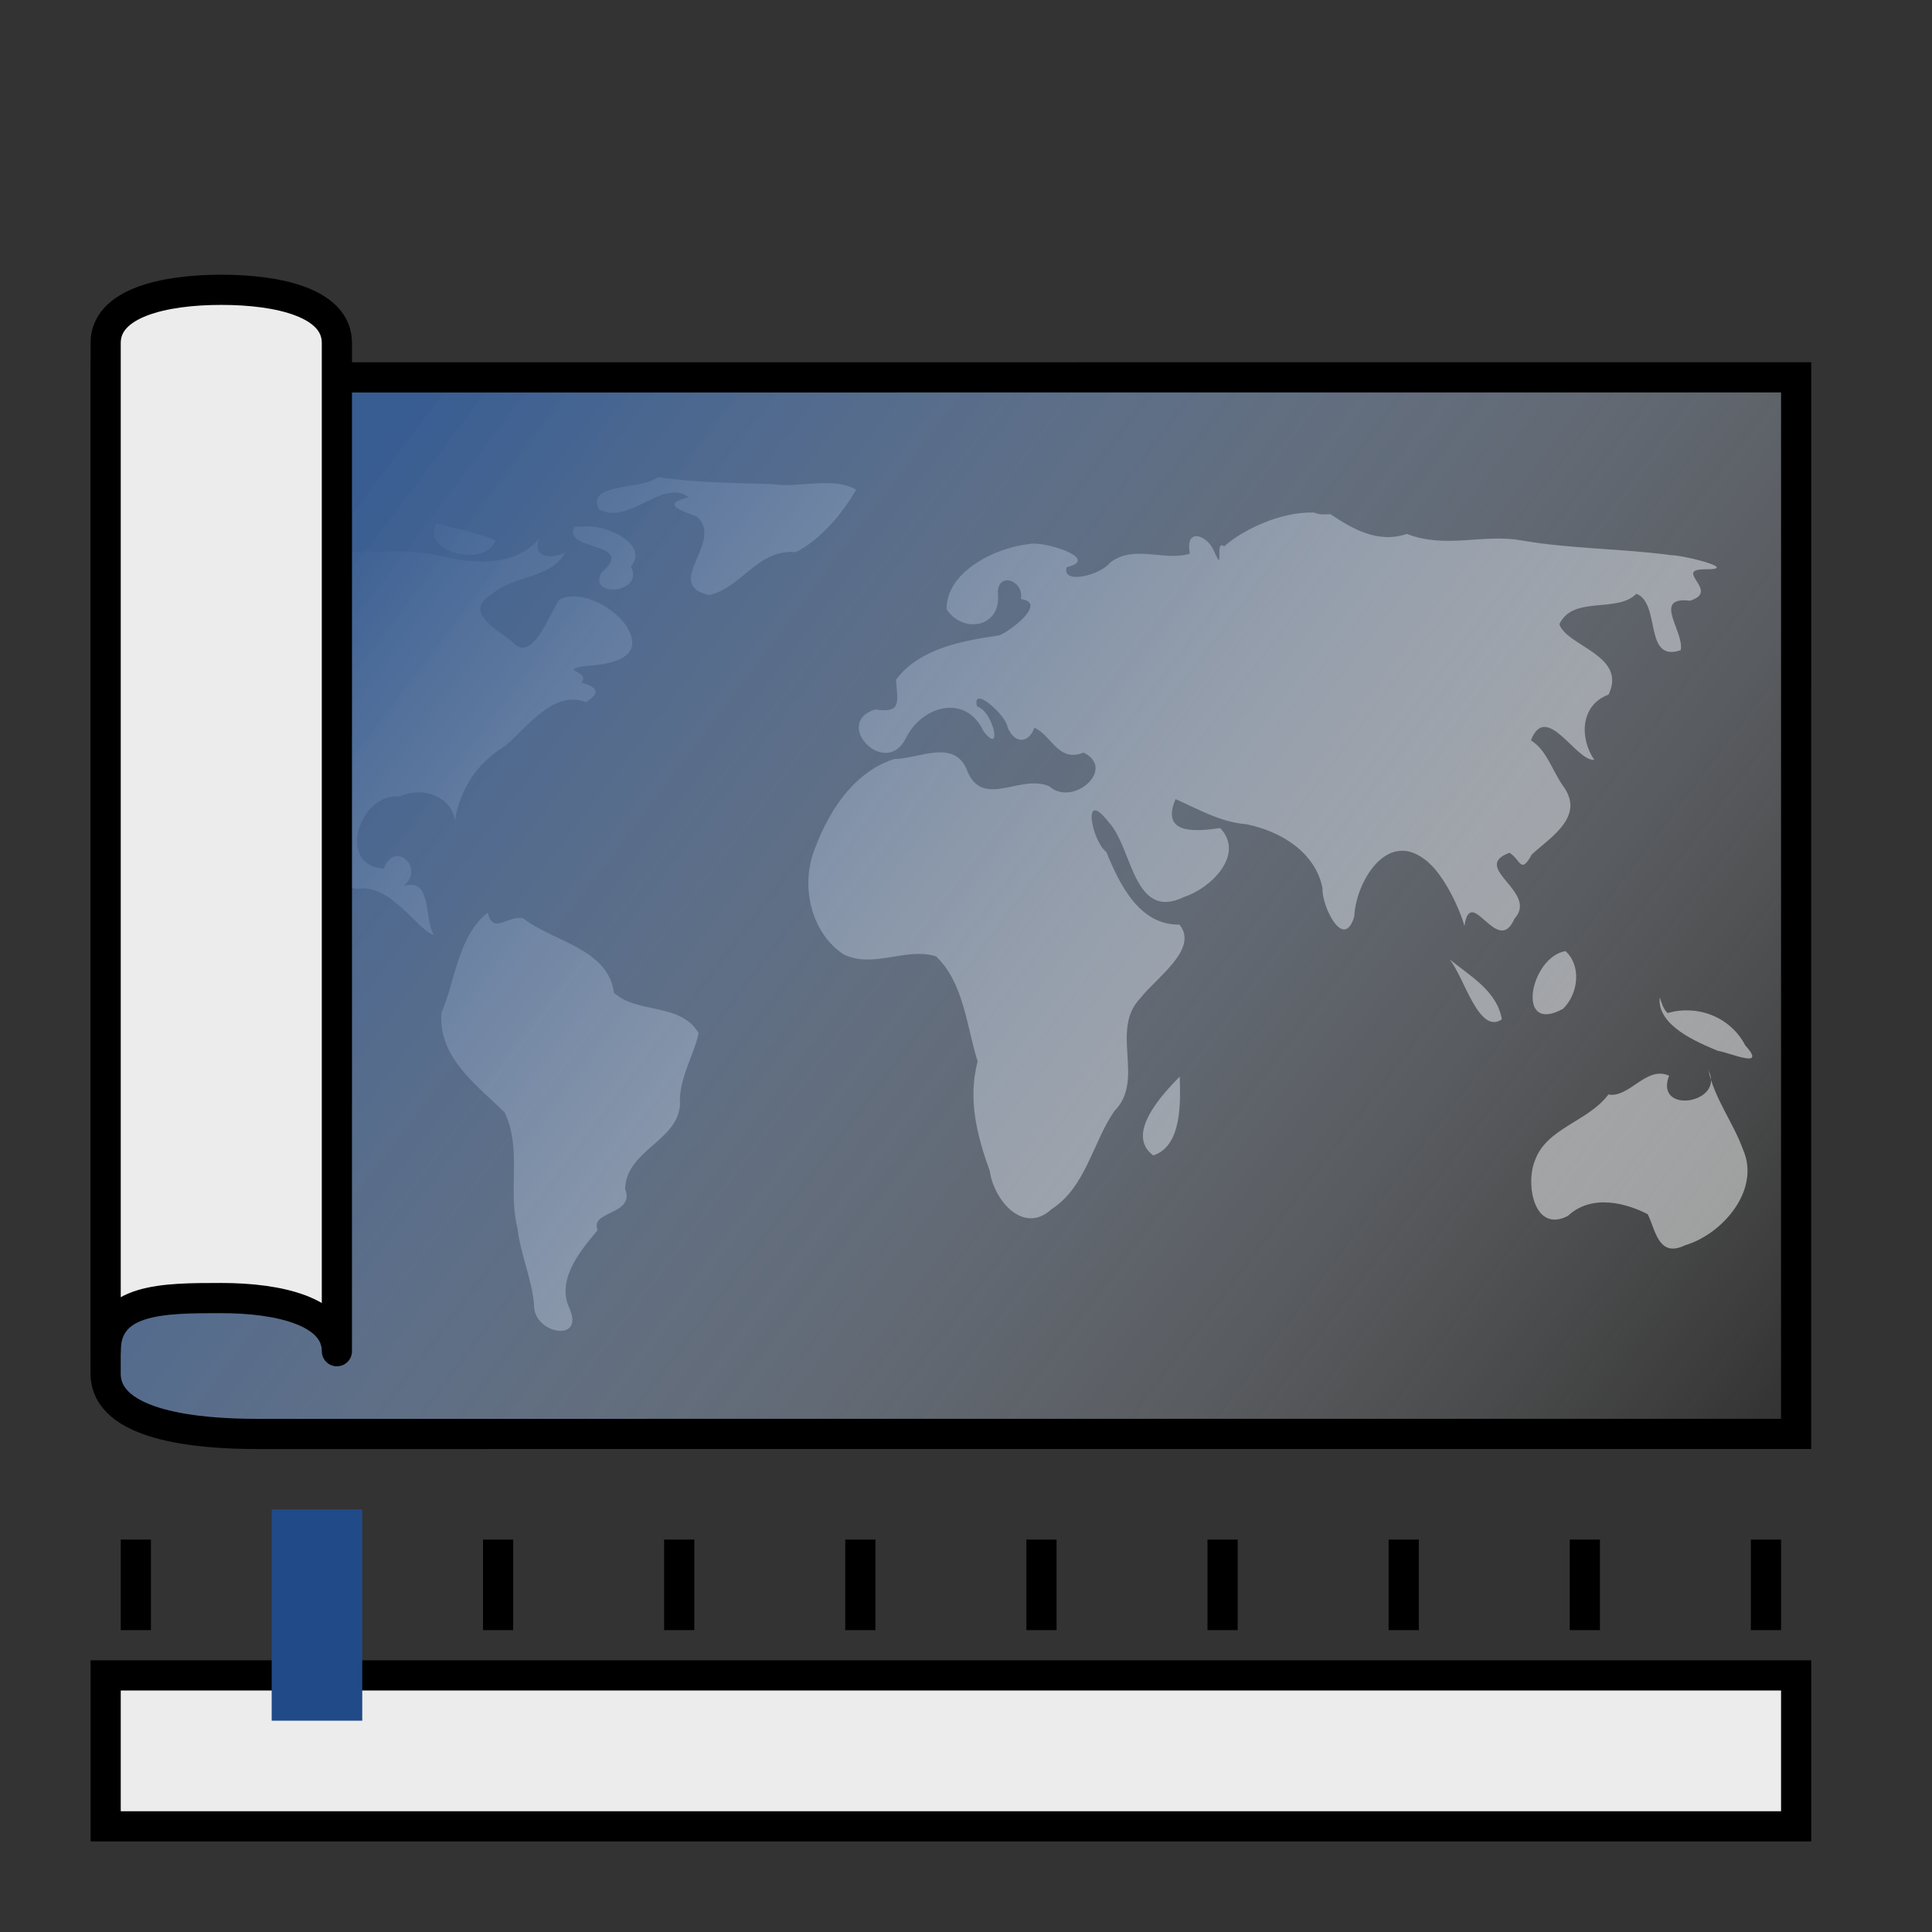 <svg width="64" height="64" xmlns="http://www.w3.org/2000/svg" xmlns:xlink="http://www.w3.org/1999/xlink"><rect width="100%" height="100%" fill="#333333" stroke="none"/><defs><linearGradient id="a" x1="14" x2="59" y1="13" y2="47" gradientUnits="userSpaceOnUse"><stop stop-color="#385d92" offset="0"/><stop stop-color="#ececec" stop-opacity="0" offset="1"/></linearGradient></defs><path d="m21.8 15.8c-.511.438-2.41.179-1.96 1.07.997.553 2.13-1.05 2.97-.398-.92.233-.287.426.27.639.944.81-1.16 2.26.411 2.6 1.1-.245 1.59-1.53 2.87-1.42.833-.419 1.54-1.28 2-2.07-.785-.448-1.87-.043-2.78-.185-1.26-.041-2.53-.042-3.78-.23zm21.7 1.18c-1.1-.034-2.37.597-2.95 1.12-.328-.261.015.958-.321.185-.235-.592-.989-.816-.812.052-.82.276-1.84-.316-2.64.298-.339.435-1.63.733-1.44.153 1.17-.278-.798-.885-1.24-.766-1.12.116-2.75.908-2.74 2.16.541.826 1.82.606 1.7-.519-.025-.751.875-.436.763.181.891.122-.368 1.07-.707 1.2-1.26.19-2.63.425-3.43 1.47.044.746.201 1.12-.693.988-1.43.451.347 2.31 1.02.949.522-1.07 1.98-1.49 2.57-.23.642.844.336-.654-.216-.82-.179-.74.973.304 1.01.682.241.593.717.53.891.024.576.249.778 1.16 1.63.824 1.1.542-.355 1.81-1.13 1.12-.937-.43-2.18.739-2.71-.481-.402-1.13-1.58-.44-2.44-.425-1.42.464-2.26 1.88-2.71 3.22-.344 1.15.013 2.57 1.04 3.25.984.482 2.07-.246 3.06.064.92.866 1.02 2.34 1.38 3.48-.332 1.27-.017 2.47.405 3.64.13.943 1.1 2.12 2.04 1.26 1.15-.745 1.36-2.21 2.09-3.26 1.02-1.02-.164-2.67.853-3.73.525-.682 1.95-1.63 1.3-2.44-1.33.025-1.99-1.34-2.42-2.4-.483-.364-.834-2.16.068-.999.802.837.811 3.31 2.51 2.48.877-.283 2.02-1.4 1.19-2.28-.729.102-2 .261-1.48-.958.743.325 1.48.763 2.35.832 1.13.23 2.29.922 2.52 2.13-.035.558.693 2.09 1.05.932.048-1.13 1.06-2.87 2.33-1.9.661.472 1.21 1.77 1.32 2.21.21-1.42 1.1 1.06 1.66-.248.812-.881-1.49-1.69-.166-2.18.379.242.367.731.738.056.647-.591 1.79-1.27 1.02-2.29-.362-.535-.538-1.17-1.05-1.49.515-1.31 1.49.705 2.1.645-.461-.655-.51-1.79.473-2.16.624-1.3-1.37-1.59-1.63-2.33.445-.963 1.92-.358 2.55-1.01.823.315.232 2.29 1.47 1.87.128-.614-.967-1.79.308-1.64 1.02-.312-.566-1.03.479-1.04 1.23.013-.683-.467-1.11-.469-1.65-.223-3.33-.204-4.97-.491-1.26-.222-2.49.289-3.78-.213-.964.33-1.81-.174-2.53-.653-.188.012-.388.022-.564-.063zm8.47 7.67.002.018zm-37.5-7.31c-.586.909 1.6 1.51 1.95.559-.43-.196-1.38-.402-1.95-.559zm4.56.096c-.443.847 2.11.491.893 1.53-.464.851 1.44.698.976-.196.636-.769-.905-1.44-1.6-1.32l-.137-.006-.131-.005zm-1.16.391c-.803.98-2.26.857-3.36.566-1.15-.223-2.33-.08-3.5-.123-1.19-.554-2.63-.289-3.72.355-.27.072-1 .426-.377.574-.811-.193-1.67 1.47-.396 1.09.873-.311 2.12-.722 2.8.154.681 1.15-.08 2.39-.721 3.37-.666 1.04.779 3.1.792 3.39-.145-.393-.15-1.47.253-.557.41 1.1.848 2.58 2.19 2.8 1.1-.209 2.02 1.4 2.54 1.52-.336-.516-.029-1.9-1.01-1.62.747-.576-.291-1.54-.641-.573-1.59-.07-.823-2.53.527-2.39.69-.332 1.7-.046 1.82.796.193-1.06.709-1.89 1.66-2.46.784-.68 1.62-1.87 2.68-1.46.553-.344.323-.509-.144-.644.302-.391-.727-.386.03-.541.77-.058 2.13-.185 1.48-1.3-.378-.616-1.51-1.28-2.25-.911-.32.463-.9 2.17-1.56 1.39-.322-.291-1.7-.969-.684-1.56.699-.634 1.99-.524 2.44-1.39-.43.219-1.12.196-.851-.478zm-1.71 12.4c-.991.78-1.07 2.25-1.54 3.33-.101 1.5 1.2 2.4 2.1 3.3.572 1.2.103 2.56.418 3.81.101.879.485 1.7.555 2.57-.028.941 1.69 1.27 1.17.101-.49-1.03.558-2.11.934-2.59-.279-.649 1.26-.488.909-1.37.052-1.28 1.73-1.57 1.82-2.78-.062-.859.502-1.71.613-2.38-.599-1.01-2.01-.62-2.8-1.33-.205-1.48-2.02-1.69-3.01-2.47-.503-.111-1.01.572-1.17-.199zm35.7 1.28c-1.17.188-1.68 2.79-.08 1.91.494-.483.624-1.41.08-1.91zm-3.84.271c.489.602.969 2.51 1.73 1.99-.154-.939-1.06-1.44-1.73-1.99zm6.96 1.27c-.092.926 1.25 1.48 1.92 1.76.445.071 1.65.633.914-.179-.508-.973-1.62-1.35-2.57-1.07-.147-.129-.197-.33-.258-.507zm1.6 2.38c.615 1.12-1.79 1.52-1.29.206-.748-.345-1.32.751-2.01.623-.667.896-2.05 1.11-2.43 2.18-.323.762-.043 2.43 1.09 1.84.79-.736 1.93-.422 2.64-.056.254.475.338 1.47 1.24 1.03 1.24-.367 2.51-1.83 1.92-3.17-.327-.907-.952-1.69-1.15-2.65zm-17.5.236c-.608.616-1.81 1.92-.877 2.61.965-.312.9-1.79.877-2.61z" fill="#999"/><path d="m59.5 12.5-.001 35-51 .001c-1.91 0-5-.254-5-2v-33z" fill="url(#a)" stroke="#000"/><path d="m7.33 43c1.91 0 3.83.439 3.83 1.76v-33.4c0-1.32-1.91-1.76-3.83-1.76-1.91 0-3.83.439-3.83 1.76v33.4c0-1.76 1.91-1.76 3.83-1.76z" fill="#ececec" stroke="#000" stroke-linecap="round" stroke-linejoin="round"/><rect x="3.5" y="55.5" width="56" height="5" fill="#ececec" stroke="#000"/><path d="m4.5 51v3" fill="none" stroke="#000" stroke-width="1px"/><path d="m16.5 51v3" fill="none" stroke="#000" stroke-width="1px"/><path d="m22.5 51v3" fill="none" stroke="#000" stroke-width="1px"/><path d="m28.5 51v3" fill="none" stroke="#000" stroke-width="1px"/><path d="m34.5 51v3" fill="none" stroke="#000" stroke-width="1px"/><path d="m40.5 51v3" fill="none" stroke="#000" stroke-width="1px"/><path d="m46.5 51v3" fill="none" stroke="#000" stroke-width="1px"/><path d="m52.5 51v3" fill="none" stroke="#000" stroke-width="1px"/><path d="m58.5 51v3" fill="none" stroke="#000" stroke-width="1px"/><path d="m10.5 50v7" fill="none" stroke="#204a88" stroke-width="3"/></svg>
